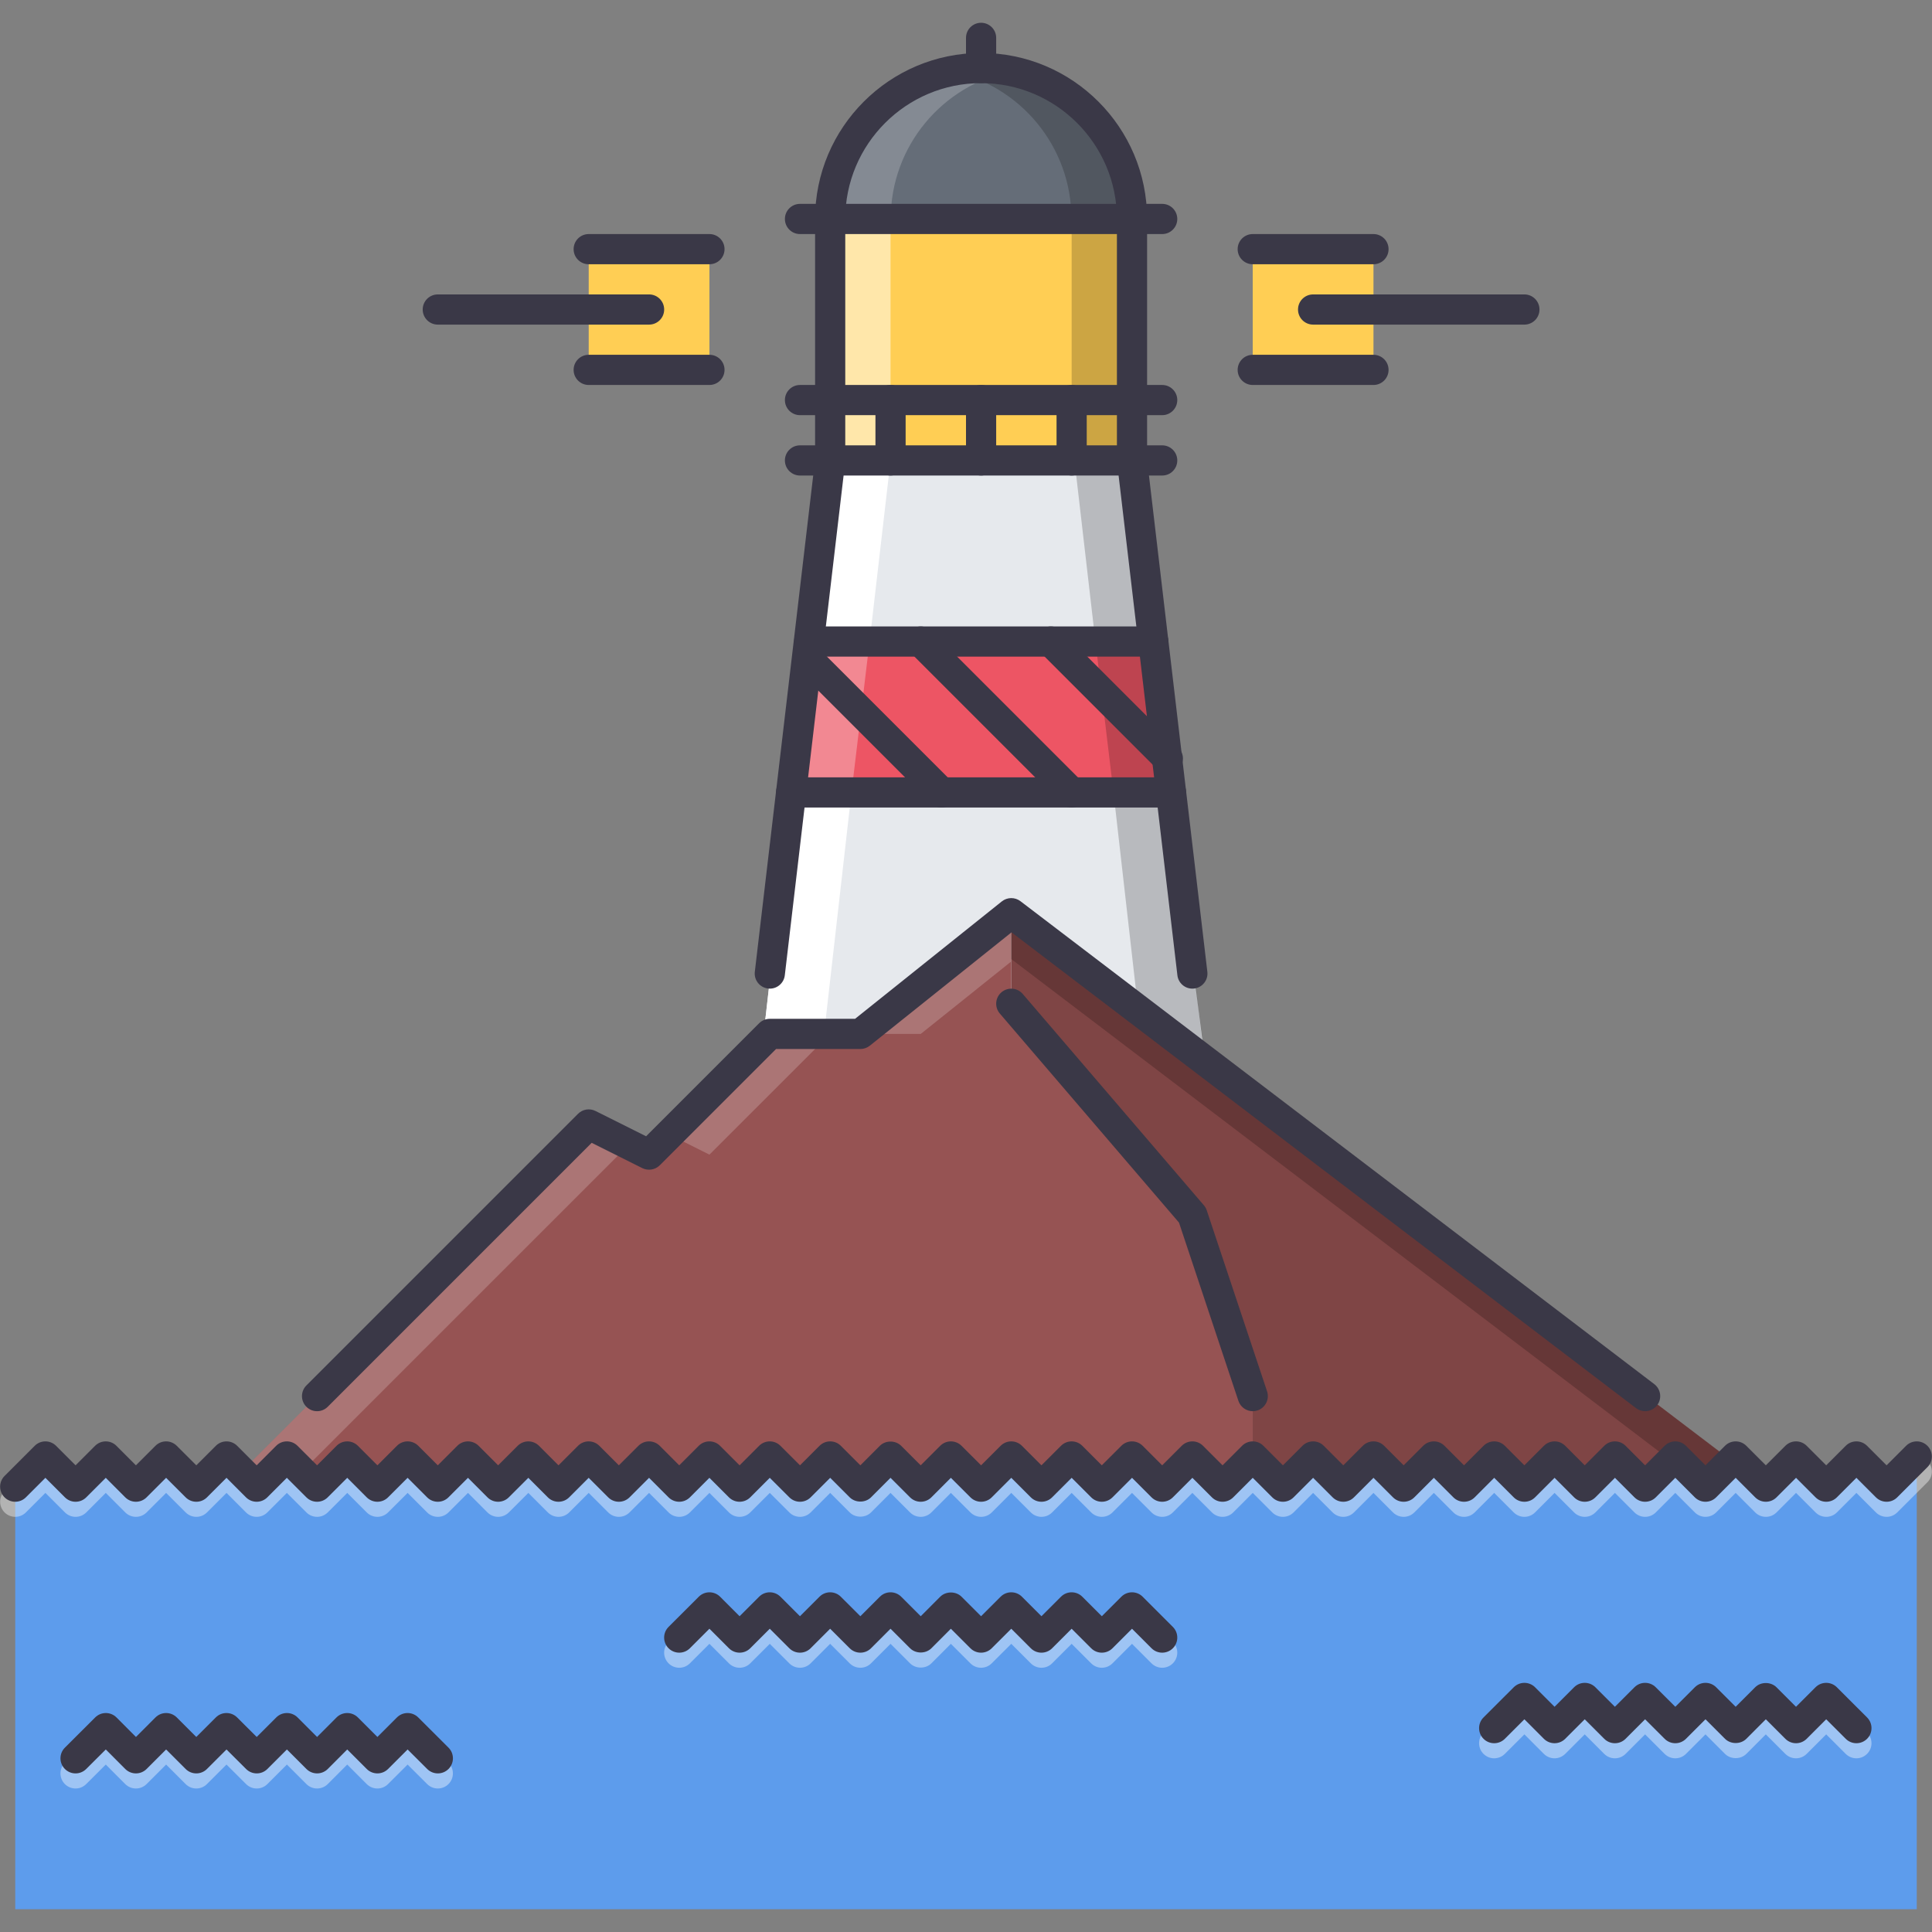 <?xml version="1.0" encoding="utf-8"?>
<!-- Generator: Adobe Illustrator 16.0.0, SVG Export Plug-In . SVG Version: 6.00 Build 0)  -->
<!DOCTYPE svg PUBLIC "-//W3C//DTD SVG 1.1//EN" "http://www.w3.org/Graphics/SVG/1.1/DTD/svg11.dtd">
<svg version="1.1" id="Слой_1" xmlns="http://www.w3.org/2000/svg" xmlns:xlink="http://www.w3.org/1999/xlink" x="0px" y="0px"
	 width="512px" height="512px" viewBox="0 0 512 512" enable-background="new 0 0 512 512" xml:space="preserve">
<rect x="0" y="0" width="512" height="512" fill="#808080" stroke="none"/>
<g id="_x31_1_lighthouse_x2C__light_x2C__water_x2C__sea_x2C__island_x2C__building_x2C__architecture_1_">
	<g>
		<g>
			<rect x="4.037" y="389.98" fill="#5D9CEC" width="503.926" height="115.982"/>
		</g>
	</g>
	<g opacity="0.4">
		<g>
			<g>
				<path fill="#FFFFFF" d="M510.791,387.152c-1.563-1.563-4.094-1.563-5.656,0l-5.17,5.172l-5.172-5.172
					c-1.563-1.563-4.094-1.563-5.656,0l-5.17,5.172l-5.172-5.172c-1.563-1.563-4.092-1.563-5.654,0l-5.172,5.172l-5.172-5.172
					c-1.561-1.563-4.092-1.563-5.654,0l-5.172,5.172l-5.17-5.172c-1.563-1.563-4.094-1.563-5.656,0l-5.172,5.172l-5.17-5.172
					c-1.563-1.563-4.094-1.563-5.656,0l-5.17,5.172l-5.172-5.172c-1.563-1.563-4.094-1.563-5.656,0l-5.17,5.172l-5.172-5.172
					c-1.563-1.563-4.092-1.563-5.654,0l-5.172,5.172l-5.172-5.172c-1.561-1.563-4.092-1.563-5.654,0l-5.172,5.172l-5.17-5.172
					c-1.563-1.563-4.094-1.563-5.656,0l-5.172,5.172l-5.17-5.172c-1.563-1.563-4.094-1.563-5.656,0l-5.17,5.172l-5.172-5.172
					c-1.563-1.563-4.094-1.563-5.656,0l-5.17,5.172l-5.172-5.172c-1.563-1.563-4.092-1.563-5.654,0l-5.172,5.172l-5.172-5.172
					c-1.561-1.563-4.092-1.563-5.654,0l-5.172,5.172l-5.17-5.172c-1.563-1.563-4.094-1.563-5.656,0l-5.172,5.172l-5.17-5.172
					c-1.563-1.563-4.094-1.563-5.656,0l-5.17,5.172l-5.18-5.172c-1.563-1.563-4.094-1.563-5.655,0l-5.171,5.172l-5.172-5.172
					c-1.504-1.5-4.158-1.5-5.654,0l-5.164,5.172l-5.171-5.172c-1.562-1.563-4.093-1.563-5.655,0l-5.172,5.172l-5.178-5.172
					c-1.563-1.563-4.094-1.563-5.656,0l-5.171,5.172l-5.171-5.172c-1.563-1.563-4.094-1.563-5.656,0l-5.17,5.172l-5.164-5.172
					c-0.75-0.75-1.766-1.172-2.828-1.172c-1.059,0-2.078,0.422-2.827,1.172l-5.179,5.172l-5.171-5.172
					c-1.563-1.563-4.093-1.563-5.655,0l-5.171,5.172l-5.164-5.172c-0.75-0.75-1.765-1.172-2.828-1.172
					c-1.059,0-2.078,0.422-2.828,1.172l-5.175,5.172l-5.167-5.172c-0.75-0.75-1.766-1.172-2.828-1.172
					c-1.062,0-2.078,0.422-2.827,1.172l-5.171,5.172l-5.171-5.172c-1.562-1.563-4.093-1.563-5.655,0l-5.175,5.172l-5.167-5.172
					c-0.75-0.75-1.765-1.172-2.828-1.172s-2.078,0.422-2.828,1.172l-5.171,5.172l-5.179-5.172c-1.563-1.563-4.093-1.563-5.655,0
					l-5.171,5.172l-5.164-5.172c-0.75-0.75-1.765-1.172-2.827-1.172s-2.078,0.422-2.828,1.172l-5.171,5.172l-5.179-5.172
					c-1.563-1.563-4.093-1.563-5.656,0l-5.171,5.172l-5.164-5.172c-0.75-0.75-1.765-1.172-2.828-1.172
					c-1.062,0-2.078,0.422-2.828,1.172l-5.171,5.172l-5.171-5.172c-1.562-1.563-4.093-1.563-5.655,0l-7.999,8
					c-1.562,1.563-1.562,4.092,0,5.654s4.093,1.563,5.656,0l5.171-5.17l5.171,5.17c1.563,1.563,4.093,1.563,5.655,0l5.171-5.17
					l5.164,5.17c0.75,0.75,1.765,1.172,2.828,1.172c1.062,0,2.078-0.422,2.828-1.172l5.171-5.17l5.179,5.17
					c1.562,1.563,4.093,1.563,5.655,0l5.171-5.17l5.163,5.17c0.75,0.75,1.766,1.172,2.828,1.172c1.063,0,2.078-0.422,2.828-1.172
					l5.171-5.17l5.179,5.17c1.562,1.563,4.093,1.563,5.655,0l5.171-5.17l5.163,5.17c0.75,0.75,1.766,1.172,2.828,1.172
					c1.059,0,2.078-0.422,2.828-1.172l5.179-5.17l5.171,5.17c1.562,1.563,4.093,1.563,5.655,0l5.171-5.17l5.164,5.17
					c0.75,0.75,1.765,1.172,2.828,1.172c1.059,0,2.078-0.422,2.828-1.172l5.175-5.17l5.167,5.17c0.75,0.75,1.766,1.172,2.828,1.172
					c1.062,0,2.077-0.422,2.827-1.172l5.171-5.17l5.171,5.17c1.562,1.563,4.093,1.563,5.655,0l5.174-5.17l5.168,5.17
					c0.75,0.75,1.766,1.172,2.828,1.172s2.077-0.422,2.827-1.172l5.171-5.17l5.172,5.17c1.563,1.563,4.092,1.563,5.654,0l5.172-5.17
					l5.179,5.17c1.562,1.563,4.093,1.563,5.655,0l5.172-5.17l5.17,5.17c1.504,1.508,4.16,1.492,5.656,0l5.163-5.17l5.171,5.17
					c1.563,1.563,4.094,1.563,5.656,0l5.17-5.17l5.18,5.17c1.563,1.563,4.094,1.563,5.654,0l5.172-5.17l5.172,5.17
					c1.563,1.563,4.092,1.563,5.654,0l5.172-5.17l5.17,5.17c1.563,1.563,4.094,1.563,5.656,0l5.172-5.17l5.17,5.17
					c1.563,1.563,4.094,1.563,5.656,0l5.17-5.17l5.172,5.17c1.563,1.563,4.094,1.563,5.656,0l5.17-5.17l5.172,5.17
					c1.563,1.563,4.094,1.563,5.654,0l5.172-5.17l5.172,5.17c1.563,1.563,4.092,1.563,5.654,0l5.172-5.17l5.17,5.17
					c1.563,1.563,4.094,1.563,5.656,0l5.172-5.17l5.17,5.17c1.563,1.563,4.094,1.563,5.656,0l5.17-5.17l5.172,5.17
					c1.563,1.563,4.094,1.563,5.656,0l5.17-5.17l5.172,5.17c1.563,1.563,4.094,1.563,5.654,0l5.172-5.17l5.172,5.17
					c1.563,1.563,4.092,1.563,5.654,0l5.172-5.17l5.17,5.17c1.563,1.563,4.094,1.563,5.656,0l5.172-5.17l5.17,5.17
					c1.563,1.563,4.094,1.563,5.656,0l5.17-5.17l5.172,5.17c1.563,1.563,4.094,1.563,5.656,0l5.17-5.17l5.172,5.17
					c0.781,0.781,1.805,1.172,2.828,1.172s2.047-0.391,2.826-1.172l8-7.998C512.354,391.246,512.354,388.715,510.791,387.152z"/>
			</g>
		</g>
		<g>
			<g>
				<path fill="#FFFFFF" d="M302.82,427.146c-1.561-1.563-4.092-1.563-5.654,0l-5.172,5.172l-5.17-5.172
					c-1.563-1.563-4.094-1.563-5.656,0l-5.172,5.172l-5.17-5.172c-1.563-1.563-4.094-1.563-5.656,0l-5.178,5.172l-5.172-5.172
					c-1.5-1.508-4.156-1.492-5.655,0l-5.163,5.172l-5.172-5.172c-1.563-1.563-4.092-1.563-5.654,0l-5.172,5.172l-5.179-5.172
					c-1.562-1.563-4.093-1.563-5.655,0l-5.172,5.172l-5.17-5.172c-1.563-1.563-4.094-1.563-5.656,0l-5.171,5.172l-5.163-5.172
					c-0.75-0.75-1.766-1.172-2.828-1.172c-1.059,0-2.078,0.422-2.828,1.172l-8.006,8c-1.563,1.563-1.563,4.092,0,5.654
					s4.094,1.563,5.655,0l5.175-5.17l5.168,5.17c0.75,0.75,1.765,1.172,2.827,1.172c1.062,0,2.077-0.422,2.827-1.172l5.172-5.17
					l5.171,5.17c1.562,1.563,4.093,1.563,5.655,0l5.172-5.17l5.178,5.17c1.563,1.563,4.094,1.563,5.656,0l5.171-5.17l5.171,5.17
					c1.504,1.5,4.16,1.5,5.656,0l5.162-5.17l5.172,5.17c1.563,1.563,4.094,1.563,5.654,0l5.18-5.17l5.172,5.17
					c1.563,1.563,4.092,1.563,5.654,0l5.172-5.17l5.17,5.17c1.563,1.563,4.094,1.563,5.656,0l5.172-5.17l5.17,5.17
					c0.781,0.781,1.805,1.172,2.828,1.172s2.047-0.391,2.828-1.172c1.563-1.563,1.563-4.092,0-5.654L302.82,427.146z"/>
			</g>
		</g>
		<g>
			<g>
				<path fill="#FFFFFF" d="M486.787,451.145c-1.563-1.563-4.094-1.563-5.656,0l-5.172,5.17l-5.17-5.17c-1.5-1.5-4.156-1.5-5.656,0
					l-5.162,5.17l-5.172-5.17c-1.563-1.563-4.094-1.563-5.656,0l-5.17,5.17l-5.18-5.17c-1.563-1.563-4.092-1.563-5.654,0
					l-5.172,5.17l-5.172-5.17c-1.561-1.563-4.092-1.563-5.654,0l-5.172,5.17l-5.162-5.17c-0.75-0.75-1.766-1.172-2.828-1.172
					s-2.078,0.422-2.828,1.172l-8.006,7.998c-1.563,1.563-1.563,4.094,0,5.656c1.563,1.561,4.092,1.561,5.654,0l5.18-5.172
					l5.162,5.172c0.75,0.75,1.766,1.17,2.828,1.17s2.078-0.42,2.828-1.17l5.172-5.172l5.17,5.172c1.563,1.561,4.094,1.561,5.656,0
					l5.17-5.172l5.18,5.172c1.563,1.561,4.094,1.561,5.656,0l5.17-5.172l5.172,5.172c1.5,1.498,4.156,1.498,5.654,0l5.164-5.172
					l5.172,5.172c0.781,0.781,1.805,1.17,2.826,1.17c1.023,0,2.047-0.389,2.828-1.17l5.172-5.172l5.178,5.172
					c1.563,1.561,4.094,1.561,5.656,0c1.563-1.563,1.563-4.094,0-5.656L486.787,451.145z"/>
			</g>
		</g>
		<g>
			<g>
				<path fill="#FFFFFF" d="M110.837,459.143c-1.562-1.563-4.089-1.563-5.651,0l-5.171,5.172l-5.171-5.172
					c-0.75-0.75-1.765-1.172-2.828-1.172s-2.082,0.422-2.832,1.172l-5.156,5.172l-5.167-5.172c-1.563-1.563-4.093-1.563-5.655,0
					l-5.175,5.172l-5.187-5.172c-1.562-1.563-4.089-1.563-5.651,0l-5.171,5.172l-5.171-5.172c-1.563-1.563-4.093-1.563-5.656,0
					l-5.167,5.172l-5.156-5.172c-0.75-0.75-1.765-1.172-2.828-1.172h-0.004c-1.058,0-2.074,0.422-2.824,1.172l-8.015,7.998
					c-1.566,1.555-1.566,4.094-0.008,5.656c1.563,1.563,4.093,1.563,5.655,0l5.187-5.172l5.156,5.172
					c0.75,0.75,1.769,1.172,2.832,1.172c1.062,0,2.078-0.422,2.828-1.172l5.171-5.172l5.171,5.172c1.562,1.563,4.093,1.563,5.655,0
					l5.175-5.172l5.187,5.172c1.563,1.563,4.089,1.563,5.651,0l5.171-5.172l5.171,5.172c0.75,0.75,1.765,1.172,2.827,1.172
					s2.082-0.422,2.832-1.172l5.155-5.172l5.167,5.172c0.781,0.781,1.805,1.172,2.828,1.172s2.046-0.391,2.828-1.172l5.175-5.172
					l5.187,5.172c1.562,1.563,4.093,1.563,5.655,0c1.559-1.563,1.559-4.102-0.008-5.656L110.837,459.143z"/>
			</g>
		</g>
	</g>
	<g>
		<g>
			<rect x="156.015" y="66.028" fill="#FFCE54" width="31.995" height="31.995"/>
		</g>
	</g>
	<g>
		<g>
			<rect x="331.988" y="66.028" fill="#FFCE54" width="31.996" height="31.995"/>
		</g>
	</g>
	<g>
		<g>
			<polygon fill="#E6E9ED" points="319.318,281.105 202.176,275.826 209.655,210.007 310.344,210.007 			"/>
		</g>
	</g>
	<g>
		<g>
			<polygon fill="#FFFFFF" points="218.174,275.826 225.652,210.007 209.655,210.007 202.176,275.826 			"/>
		</g>
	</g>
	<g>
		<g>
			<polygon fill="#965353" points="331.988,389.98 84.025,389.98 64.024,389.98 156.015,297.994 172.012,305.992 204.008,273.998 
				228.004,273.998 267.998,242.002 267.998,265.998 315.99,321.99 331.988,369.984 			"/>
		</g>
	</g>
	<g opacity="0.2">
		<g>
			<g>
				<polygon fill="#FFFFFF" points="267.998,254.797 267.998,242.002 228.004,273.998 244.002,273.998 				"/>
			</g>
		</g>
		<g>
			<g>
				<polygon fill="#FFFFFF" points="156.015,297.994 64.024,389.98 80.022,389.98 166.681,303.33 				"/>
			</g>
		</g>
		<g>
			<g>
				<polygon fill="#FFFFFF" points="188.01,305.992 220.006,273.998 204.008,273.998 177.344,300.658 				"/>
			</g>
		</g>
	</g>
	<g>
		<g>
			<polygon fill="#E6E9ED" points="305.641,170.013 214.447,170.013 220.006,122.02 299.994,122.02 			"/>
		</g>
	</g>
	<g>
		<g>
			<polygon fill="#FFFFFF" points="220.006,122.02 214.447,170.013 230.445,170.013 236.003,122.02 			"/>
		</g>
	</g>
	<g>
		<g>
			<rect x="220.049" y="58.029" fill="#FFCE54" width="79.945" height="63.991"/>
		</g>
	</g>
	<g>
		<g>
			<path fill="#656D78" d="M260.043,18.035c-22.084,0-39.994,17.904-39.994,39.994h79.992
				C300.041,35.939,282.137,18.035,260.043,18.035z"/>
		</g>
	</g>
	<g opacity="0.2">
		<g>
			<path fill="#FFFFFF" d="M268.045,18.84c-2.594-0.523-5.262-0.805-8.002-0.805c-22.084,0-39.994,17.904-39.994,39.994h15.997
				C236.046,38.681,249.79,22.546,268.045,18.84z"/>
		</g>
	</g>
	<g opacity="0.2">
		<g>
			<path d="M251.957,18.84c2.586-0.523,5.258-0.805,8-0.805c22.086,0,39.99,17.904,39.99,39.994h-15.998
				C283.949,38.681,270.209,22.546,251.957,18.84z"/>
		</g>
	</g>
	<g>
		<g>
			<polygon fill="#ED5564" points="310.344,210.007 209.655,210.007 214.447,170.013 305.641,170.013 			"/>
		</g>
	</g>
	<g opacity="0.3">
		<g>
			<polygon fill="#FFFFFF" points="214.447,170.013 209.655,210.007 225.652,210.007 230.445,170.013 			"/>
		</g>
	</g>
	<g opacity="0.2">
		<g>
			<polygon points="302.57,275.826 295.088,210.007 311.086,210.007 318.568,275.826 			"/>
		</g>
	</g>
	<g opacity="0.2">
		<g>
			<polygon points="300.744,122.02 306.297,170.013 290.299,170.013 284.746,122.02 			"/>
		</g>
	</g>
	<g opacity="0.2">
		<g>
			<polygon points="306.297,170.013 311.086,210.007 295.088,210.007 290.299,170.013 			"/>
		</g>
	</g>
	<g>
		<g>
			<polygon fill="#7F4545" points="462.641,389.98 267.998,242.002 267.998,265.998 315.99,321.99 331.988,369.984 331.988,389.98 
							"/>
		</g>
	</g>
	<g opacity="0.2">
		<g>
			<polygon points="267.998,242.002 267.998,254.165 446.645,389.98 462.641,389.98 			"/>
		</g>
	</g>
	<g opacity="0.5">
		<g>
			<rect x="220.049" y="58.029" fill="#FFFFFF" width="15.954" height="63.991"/>
		</g>
	</g>
	<g opacity="0.2">
		<g>
			<rect x="283.996" y="58.029" width="15.951" height="63.991"/>
		</g>
	</g>
	<g id="_x31_1_lighthouse_x2C__light_x2C__water_x2C__sea_x2C__island_x2C__building_x2C__architecture">
		<g>
			<g>
				<path fill="#3A3847" d="M435.973,373.982c-0.842,0-1.701-0.266-2.42-0.82L268.061,247.08l-37.557,30.043
					c-0.711,0.563-1.59,0.875-2.5,0.875h-22.34L174.84,308.82c-1.223,1.211-3.086,1.5-4.617,0.75l-13.419-6.709l-69.95,69.949
					c-1.563,1.563-4.093,1.563-5.655,0c-1.563-1.561-1.563-4.092,0-5.654l71.989-71.99c1.223-1.219,3.074-1.516,4.616-0.75
					l13.419,6.711l29.957-29.957c0.75-0.75,1.766-1.172,2.828-1.172h22.594l38.896-31.12c1.438-1.137,3.461-1.164,4.922-0.059
					l167.975,127.985c1.758,1.336,2.094,3.844,0.766,5.6C438.363,373.443,437.176,373.982,435.973,373.982z"/>
			</g>
		</g>
		<g>
			<g>
				<path fill="#3A3847" d="M499.965,397.98c-1.023,0-2.047-0.391-2.828-1.172l-5.172-5.172l-5.17,5.172
					c-1.563,1.563-4.094,1.563-5.656,0l-5.172-5.172l-5.17,5.172c-1.563,1.563-4.094,1.563-5.656,0l-5.17-5.172l-5.172,5.172
					c-1.563,1.563-4.094,1.563-5.656,0l-5.17-5.172l-5.172,5.172c-1.563,1.563-4.092,1.563-5.654,0l-5.172-5.172l-5.172,5.172
					c-1.561,1.563-4.092,1.563-5.654,0l-5.172-5.172l-5.17,5.172c-1.563,1.563-4.094,1.563-5.656,0l-5.172-5.172l-5.17,5.172
					c-1.563,1.563-4.094,1.563-5.656,0l-5.17-5.172l-5.172,5.172c-1.563,1.563-4.094,1.563-5.656,0l-5.17-5.172l-5.172,5.172
					c-1.563,1.563-4.092,1.563-5.654,0l-5.172-5.172l-5.172,5.172c-1.561,1.563-4.092,1.563-5.654,0l-5.172-5.172l-5.17,5.172
					c-1.563,1.563-4.094,1.563-5.656,0l-5.172-5.172l-5.17,5.172c-1.563,1.563-4.094,1.563-5.656,0l-5.17-5.172l-5.172,5.172
					c-1.563,1.563-4.094,1.563-5.656,0l-5.17-5.172l-5.172,5.172c-1.563,1.563-4.092,1.563-5.654,0l-5.172-5.172l-5.172,5.172
					c-1.561,1.563-4.092,1.563-5.654,0l-5.18-5.172l-5.17,5.172c-1.563,1.563-4.094,1.563-5.656,0l-5.171-5.172l-5.163,5.172
					c-1.496,1.5-4.152,1.5-5.656,0l-5.17-5.172l-5.172,5.172c-1.563,1.563-4.094,1.563-5.655,0L204,391.637l-5.172,5.172
					c-1.563,1.563-4.092,1.563-5.654,0l-5.172-5.172l-5.171,5.172c-0.75,0.75-1.765,1.172-2.827,1.172l0,0
					c-1.063,0-2.078-0.422-2.828-1.172l-5.168-5.172l-5.174,5.172c-1.563,1.563-4.093,1.563-5.655,0l-5.171-5.172l-5.171,5.172
					c-0.75,0.75-1.765,1.172-2.827,1.172l0,0c-1.063,0-2.078-0.422-2.828-1.172l-5.167-5.172l-5.175,5.172
					c-0.75,0.75-1.769,1.172-2.828,1.172l0,0c-1.063,0-2.078-0.422-2.828-1.172l-5.164-5.172l-5.171,5.172
					c-1.563,1.563-4.093,1.563-5.655,0l-5.171-5.172l-5.179,5.172c-0.75,0.75-1.769,1.172-2.828,1.172l0,0
					c-1.063,0-2.078-0.422-2.828-1.172l-5.163-5.172l-5.171,5.172c-1.563,1.563-4.093,1.563-5.655,0l-5.179-5.172l-5.171,5.172
					c-0.75,0.75-1.765,1.172-2.828,1.172l0,0c-1.062,0-2.078-0.422-2.828-1.172l-5.163-5.172l-5.171,5.172
					c-1.562,1.563-4.093,1.563-5.655,0l-5.179-5.172l-5.171,5.172c-0.75,0.75-1.766,1.172-2.828,1.172l0,0
					c-1.063,0-2.078-0.422-2.828-1.172l-5.164-5.172l-5.171,5.172c-1.562,1.563-4.093,1.563-5.655,0l-5.171-5.172l-5.171,5.172
					c-1.563,1.563-4.094,1.563-5.656,0s-1.562-4.094,0-5.656l7.999-7.998c1.562-1.563,4.093-1.563,5.655,0l5.171,5.17l5.171-5.17
					c0.75-0.75,1.766-1.172,2.828-1.172l0,0c1.063,0,2.078,0.422,2.828,1.172l5.164,5.17l5.171-5.17
					c1.563-1.563,4.093-1.563,5.656,0l5.179,5.17l5.171-5.17c0.75-0.75,1.766-1.172,2.828-1.172l0,0
					c1.063,0,2.078,0.422,2.827,1.172l5.164,5.17l5.171-5.17c1.562-1.563,4.093-1.563,5.655,0l5.179,5.17l5.171-5.17
					c0.75-0.75,1.765-1.172,2.828-1.172l0,0c1.063,0,2.078,0.422,2.828,1.172l5.167,5.17l5.175-5.17
					c1.563-1.563,4.093-1.563,5.655,0l5.171,5.17l5.171-5.17c0.75-0.75,1.765-1.172,2.827-1.172l0,0
					c1.063,0,2.078,0.422,2.828,1.172l5.167,5.17l5.175-5.17c0.75-0.75,1.77-1.172,2.828-1.172l0,0c1.063,0,2.078,0.422,2.828,1.172
					l5.164,5.17l5.171-5.17c1.563-1.563,4.093-1.563,5.655,0l5.171,5.17l5.179-5.17c0.749-0.75,1.769-1.172,2.827-1.172l0,0
					c1.063,0,2.078,0.422,2.828,1.172l5.164,5.17l5.17-5.17c1.563-1.563,4.094-1.563,5.656,0l5.171,5.17l5.171-5.17
					c1.563-1.563,4.094-1.563,5.656,0l5.178,5.17l5.172-5.17c1.563-1.563,4.094-1.563,5.655,0l5.171,5.17l5.164-5.17
					c1.496-1.5,4.15-1.5,5.654,0l5.172,5.17l5.171-5.17c1.562-1.563,4.093-1.563,5.655,0l5.18,5.17l5.17-5.17
					c1.563-1.563,4.094-1.563,5.656,0l5.17,5.17l5.172-5.17c1.563-1.563,4.094-1.563,5.656,0l5.17,5.17l5.172-5.17
					c1.563-1.563,4.094-1.563,5.654,0l5.172,5.17l5.172-5.17c1.563-1.563,4.092-1.563,5.654,0l5.172,5.17l5.17-5.17
					c1.563-1.563,4.094-1.563,5.656,0l5.172,5.17l5.17-5.17c1.563-1.563,4.094-1.563,5.656,0l5.17,5.17l5.172-5.17
					c1.563-1.563,4.094-1.563,5.656,0l5.17,5.17l5.172-5.17c1.563-1.563,4.094-1.563,5.654,0l5.172,5.17l5.172-5.17
					c1.563-1.563,4.092-1.563,5.654,0l5.172,5.17l5.17-5.17c1.563-1.563,4.094-1.563,5.656,0l5.172,5.17l5.17-5.17
					c1.563-1.563,4.094-1.563,5.656,0l5.17,5.17l5.172-5.17c1.563-1.563,4.094-1.563,5.656,0l5.17,5.17l5.172-5.17
					c1.563-1.563,4.094-1.563,5.654,0l5.172,5.17l5.172-5.17c1.563-1.563,4.092-1.563,5.654,0l5.172,5.17l5.17-5.17
					c1.563-1.563,4.094-1.563,5.656,0l5.172,5.17l5.17-5.17c1.563-1.563,4.094-1.563,5.656,0s1.563,4.092,0,5.654l-8,8
					C502.012,397.59,500.988,397.98,499.965,397.98z"/>
			</g>
		</g>
		<g>
			<g>
				<path fill="#3A3847" d="M307.992,437.975c-1.023,0-2.047-0.391-2.828-1.172l-5.17-5.172l-5.172,5.172
					c-1.563,1.563-4.094,1.563-5.656,0l-5.17-5.172l-5.172,5.172c-1.563,1.563-4.092,1.563-5.654,0l-5.172-5.172l-5.18,5.172
					c-1.561,1.563-4.092,1.563-5.654,0l-5.172-5.172l-5.162,5.172c-1.5,1.5-4.156,1.5-5.656,0l-5.171-5.172l-5.171,5.172
					c-1.563,1.563-4.094,1.563-5.656,0l-5.178-5.172l-5.172,5.172c-1.563,1.563-4.094,1.563-5.655,0L204,431.631l-5.172,5.172
					c-0.75,0.75-1.766,1.172-2.827,1.172l0,0c-1.063,0-2.077-0.422-2.827-1.172l-5.168-5.172l-5.175,5.172
					c-1.562,1.563-4.093,1.563-5.655,0s-1.563-4.094,0-5.656l8.006-7.998c0.75-0.75,1.77-1.172,2.828-1.172l0,0
					c1.063,0,2.078,0.422,2.828,1.172l5.163,5.17l5.171-5.17c1.563-1.563,4.094-1.563,5.656,0l5.17,5.17l5.172-5.17
					c1.563-1.563,4.094-1.563,5.655,0l5.179,5.17l5.172-5.17c1.563-1.563,4.092-1.563,5.654,0l5.172,5.17l5.163-5.17
					c1.495-1.492,4.151-1.508,5.655,0l5.172,5.17l5.178-5.17c1.563-1.563,4.094-1.563,5.656,0l5.17,5.17l5.172-5.17
					c1.563-1.563,4.094-1.563,5.656,0l5.17,5.17l5.172-5.17c1.563-1.563,4.094-1.563,5.654,0l8,7.998
					c1.563,1.563,1.563,4.094,0,5.656C310.039,437.584,309.016,437.975,307.992,437.975z"/>
			</g>
		</g>
		<g>
			<g>
				<path fill="#3A3847" d="M475.959,461.971c-1.021,0-2.045-0.391-2.826-1.172l-5.172-5.172l-5.164,5.172
					c-1.498,1.5-4.154,1.5-5.654,0l-5.172-5.172l-5.17,5.172c-1.563,1.563-4.094,1.563-5.656,0l-5.18-5.172l-5.17,5.172
					c-1.563,1.563-4.094,1.563-5.656,0l-5.17-5.172l-5.172,5.172c-0.75,0.75-1.766,1.172-2.828,1.172l0,0
					c-1.063,0-2.078-0.422-2.828-1.172l-5.162-5.172l-5.18,5.172c-1.563,1.563-4.092,1.563-5.654,0s-1.563-4.094,0-5.656
					l8.006-7.998c0.75-0.75,1.766-1.172,2.828-1.172l0,0c1.063,0,2.078,0.422,2.828,1.172l5.162,5.17l5.172-5.17
					c1.563-1.563,4.094-1.563,5.654,0l5.172,5.17l5.172-5.17c1.563-1.563,4.092-1.563,5.654,0l5.18,5.17l5.17-5.17
					c1.563-1.563,4.094-1.563,5.656,0l5.172,5.17l5.162-5.17c1.492-1.5,4.148-1.5,5.656,0l5.17,5.17l5.172-5.17
					c1.563-1.563,4.094-1.563,5.656,0l8.006,7.998c1.563,1.563,1.563,4.094,0,5.656s-4.094,1.563-5.656,0l-5.178-5.172l-5.172,5.172
					C478.006,461.58,476.982,461.971,475.959,461.971z"/>
			</g>
		</g>
		<g>
			<g>
				<path fill="#3A3847" d="M100.015,469.969c-1.023,0-2.047-0.391-2.828-1.172l-5.167-5.17l-5.155,5.17
					c-0.75,0.75-1.77,1.172-2.832,1.172l0,0c-1.063,0-2.078-0.422-2.827-1.172l-5.171-5.17l-5.171,5.17
					c-1.562,1.563-4.089,1.563-5.651,0l-5.187-5.17l-5.175,5.17c-1.562,1.563-4.093,1.563-5.655,0l-5.171-5.17l-5.171,5.17
					c-0.75,0.75-1.766,1.172-2.828,1.172l0,0c-1.063,0-2.082-0.422-2.832-1.172l-5.156-5.17l-5.187,5.17
					c-1.562,1.563-4.093,1.563-5.655,0c-1.558-1.563-1.558-4.1,0.008-5.654l8.015-8c0.75-0.75,1.766-1.172,2.824-1.172h0.004
					c1.063,0,2.078,0.422,2.828,1.172l5.156,5.172l5.167-5.172c1.563-1.563,4.093-1.563,5.656,0l5.171,5.172l5.171-5.172
					c1.563-1.563,4.089-1.563,5.651,0l5.187,5.172l5.175-5.172c1.562-1.563,4.093-1.563,5.655,0l5.167,5.172l5.156-5.172
					c0.75-0.75,1.769-1.172,2.832-1.172l0,0c1.063,0,2.078,0.422,2.828,1.172l5.171,5.172l5.171-5.172
					c1.563-1.563,4.089-1.563,5.651,0l8.015,8c1.566,1.555,1.566,4.092,0.008,5.654c-1.563,1.563-4.093,1.563-5.655,0l-5.187-5.17
					l-5.175,5.17C102.062,469.578,101.039,469.969,100.015,469.969z"/>
			</g>
		</g>
		<g>
			<g>
				<path fill="#3A3847" d="M299.994,62.029c-2.211,0-4-1.789-4-4c0-19.849-16.146-35.995-35.994-35.995
					c-19.85,0-35.996,16.146-35.996,35.995c0,2.21-1.788,4-3.998,4c-2.211,0-4-1.789-4-4c0-24.258,19.735-43.994,43.994-43.994
					c24.262,0,43.992,19.735,43.992,43.994C303.992,60.24,302.203,62.029,299.994,62.029z"/>
			</g>
		</g>
		<g>
			<g>
				<path fill="#3A3847" d="M220.006,126.02c-2.211,0-4-1.789-4-4V58.029c0-2.21,1.789-4,4-4c2.21,0,3.998,1.789,3.998,4v63.991
					C224.004,124.231,222.216,126.02,220.006,126.02z"/>
			</g>
		</g>
		<g>
			<g>
				<path fill="#3A3847" d="M299.994,126.02c-2.211,0-4-1.789-4-4V58.029c0-2.21,1.789-4,4-4c2.209,0,3.998,1.789,3.998,4v63.991
					C303.992,124.231,302.203,126.02,299.994,126.02z"/>
			</g>
		</g>
		<g>
			<g>
				<path fill="#3A3847" d="M204.012,262c-0.156,0-0.313-0.008-0.473-0.031c-2.191-0.258-3.762-2.242-3.504-4.438l15.998-135.98
					c0.258-2.195,2.254-3.772,4.441-3.503c2.19,0.258,3.76,2.246,3.502,4.441l-15.996,135.98C207.742,260.5,206.012,262,204.012,262
					z"/>
			</g>
		</g>
		<g>
			<g>
				<path fill="#3A3847" d="M315.99,262c-1.998,0-3.732-1.5-3.967-3.531l-15.998-135.98c-0.266-2.195,1.313-4.183,3.5-4.441
					c2.188-0.285,4.186,1.309,4.436,3.503l15.998,135.98c0.266,2.195-1.313,4.18-3.5,4.438C316.303,261.992,316.146,262,315.99,262z
					"/>
			</g>
		</g>
		<g>
			<g>
				<path fill="#3A3847" d="M307.992,62.029h-95.986c-2.21,0-3.998-1.789-3.998-4s1.788-4,3.998-4h95.986c2.211,0,4,1.789,4,4
					S310.203,62.029,307.992,62.029z"/>
			</g>
		</g>
		<g>
			<g>
				<path fill="#3A3847" d="M260,22.035c-2.211,0-4-1.789-4-4v-7.999c0-2.211,1.789-4,4-4c2.209,0,3.998,1.789,3.998,4v7.999
					C263.998,20.246,262.209,22.035,260,22.035z"/>
			</g>
		</g>
		<g>
			<g>
				<path fill="#3A3847" d="M307.992,126.02h-95.986c-2.21,0-3.998-1.789-3.998-4s1.788-4,3.998-4h95.986c2.211,0,4,1.789,4,4
					S310.203,126.02,307.992,126.02z"/>
			</g>
		</g>
		<g>
			<g>
				<path fill="#3A3847" d="M307.992,110.022h-95.986c-2.21,0-3.998-1.789-3.998-4s1.788-4,3.998-4h95.986c2.211,0,4,1.789,4,4
					S310.203,110.022,307.992,110.022z"/>
			</g>
		</g>
		<g>
			<g>
				<path fill="#3A3847" d="M260,126.02c-2.211,0-4-1.789-4-4v-15.998c0-2.21,1.789-4,4-4c2.209,0,3.998,1.789,3.998,4v15.998
					C263.998,124.231,262.209,126.02,260,126.02z"/>
			</g>
		</g>
		<g>
			<g>
				<path fill="#3A3847" d="M236.003,126.02c-2.21,0-3.999-1.789-3.999-4v-15.998c0-2.21,1.789-4,3.999-4s3.999,1.789,3.999,4
					v15.998C240.002,124.231,238.213,126.02,236.003,126.02z"/>
			</g>
		</g>
		<g>
			<g>
				<path fill="#3A3847" d="M283.996,126.02c-2.211,0-4-1.789-4-4v-15.998c0-2.21,1.789-4,4-4s4,1.789,4,4v15.998
					C287.996,124.231,286.207,126.02,283.996,126.02z"/>
			</g>
		</g>
		<g>
			<g>
				<path fill="#3A3847" d="M305.641,174.012h-91.193c-2.211,0-4-1.789-4-3.999c0-2.211,1.789-4,4-4h91.193c2.211,0,4,1.789,4,4
					C309.641,172.224,307.852,174.012,305.641,174.012z"/>
			</g>
		</g>
		<g>
			<g>
				<path fill="#3A3847" d="M310.344,214.006H209.655c-2.21,0-3.999-1.789-3.999-3.999c0-2.211,1.789-4,3.999-4h100.688
					c2.211,0,4,1.789,4,4C314.344,212.218,312.555,214.006,310.344,214.006z"/>
			</g>
		</g>
		<g>
			<g>
				<path fill="#3A3847" d="M363.984,70.028h-31.996c-2.211,0-3.998-1.789-3.998-4s1.787-4,3.998-4h31.996c2.211,0,4,1.789,4,4
					S366.195,70.028,363.984,70.028z"/>
			</g>
		</g>
		<g>
			<g>
				<path fill="#3A3847" d="M403.979,86.025h-55.992c-2.211,0-4-1.789-4-4s1.789-4,4-4h55.992c2.211,0,4,1.789,4,4
					S406.189,86.025,403.979,86.025z"/>
			</g>
		</g>
		<g>
			<g>
				<path fill="#3A3847" d="M363.984,102.023h-31.996c-2.211,0-3.998-1.789-3.998-4s1.787-4,3.998-4h31.996c2.211,0,4,1.789,4,4
					S366.195,102.023,363.984,102.023z"/>
			</g>
		</g>
		<g>
			<g>
				<path fill="#3A3847" d="M188.01,70.028h-31.995c-2.21,0-4-1.789-4-4s1.789-4,4-4h31.995c2.211,0,4,1.789,4,4
					S190.221,70.028,188.01,70.028z"/>
			</g>
		</g>
		<g>
			<g>
				<path fill="#3A3847" d="M172.012,86.025h-55.991c-2.21,0-4-1.789-4-4s1.789-4,4-4h55.991c2.211,0,4,1.789,4,4
					S174.223,86.025,172.012,86.025z"/>
			</g>
		</g>
		<g>
			<g>
				<path fill="#3A3847" d="M188.01,102.023h-31.995c-2.21,0-4-1.789-4-4s1.789-4,4-4h31.995c2.211,0,4,1.789,4,4
					S190.221,102.023,188.01,102.023z"/>
			</g>
		</g>
		<g>
			<g>
				<path fill="#3A3847" d="M249.501,214.006c-1.023,0-2.046-0.391-2.827-1.171l-35.422-35.417c-1.562-1.563-1.562-4.094,0-5.656
					c1.563-1.562,4.094-1.562,5.656,0l35.42,35.417c1.563,1.563,1.563,4.094,0,5.656
					C251.547,213.616,250.523,214.006,249.501,214.006z"/>
			</g>
		</g>
		<g>
			<g>
				<path fill="#3A3847" d="M283.996,214.006c-1.023,0-2.047-0.391-2.828-1.171l-39.994-39.994c-1.563-1.562-1.563-4.093,0-5.656
					c1.563-1.562,4.094-1.562,5.656,0l39.994,39.994c1.563,1.563,1.563,4.094,0,5.656
					C286.043,213.616,285.02,214.006,283.996,214.006z"/>
			</g>
		</g>
		<g>
			<g>
				<path fill="#3A3847" d="M309.492,205.008c-1.031,0-2.047-0.39-2.828-1.171l-30.996-30.996c-1.561-1.562-1.561-4.093,0-5.656
					c1.563-1.562,4.094-1.562,5.656,0l30.996,30.996c1.563,1.562,1.563,4.093,0,5.655
					C311.539,204.618,310.508,205.008,309.492,205.008z"/>
			</g>
		</g>
		<g>
			<g>
				<path fill="#3A3847" d="M331.988,373.982c-1.672,0-3.234-1.063-3.795-2.732l-15.748-47.252L264.967,268.6
					c-1.445-1.672-1.25-4.201,0.43-5.639c1.68-1.414,4.203-1.234,5.633,0.438l47.992,55.99c0.344,0.391,0.602,0.844,0.766,1.336
					l15.998,47.994c0.695,2.094-0.438,4.357-2.531,5.061C332.832,373.92,332.41,373.982,331.988,373.982z"/>
			</g>
		</g>
	</g>
</g>
</svg>
